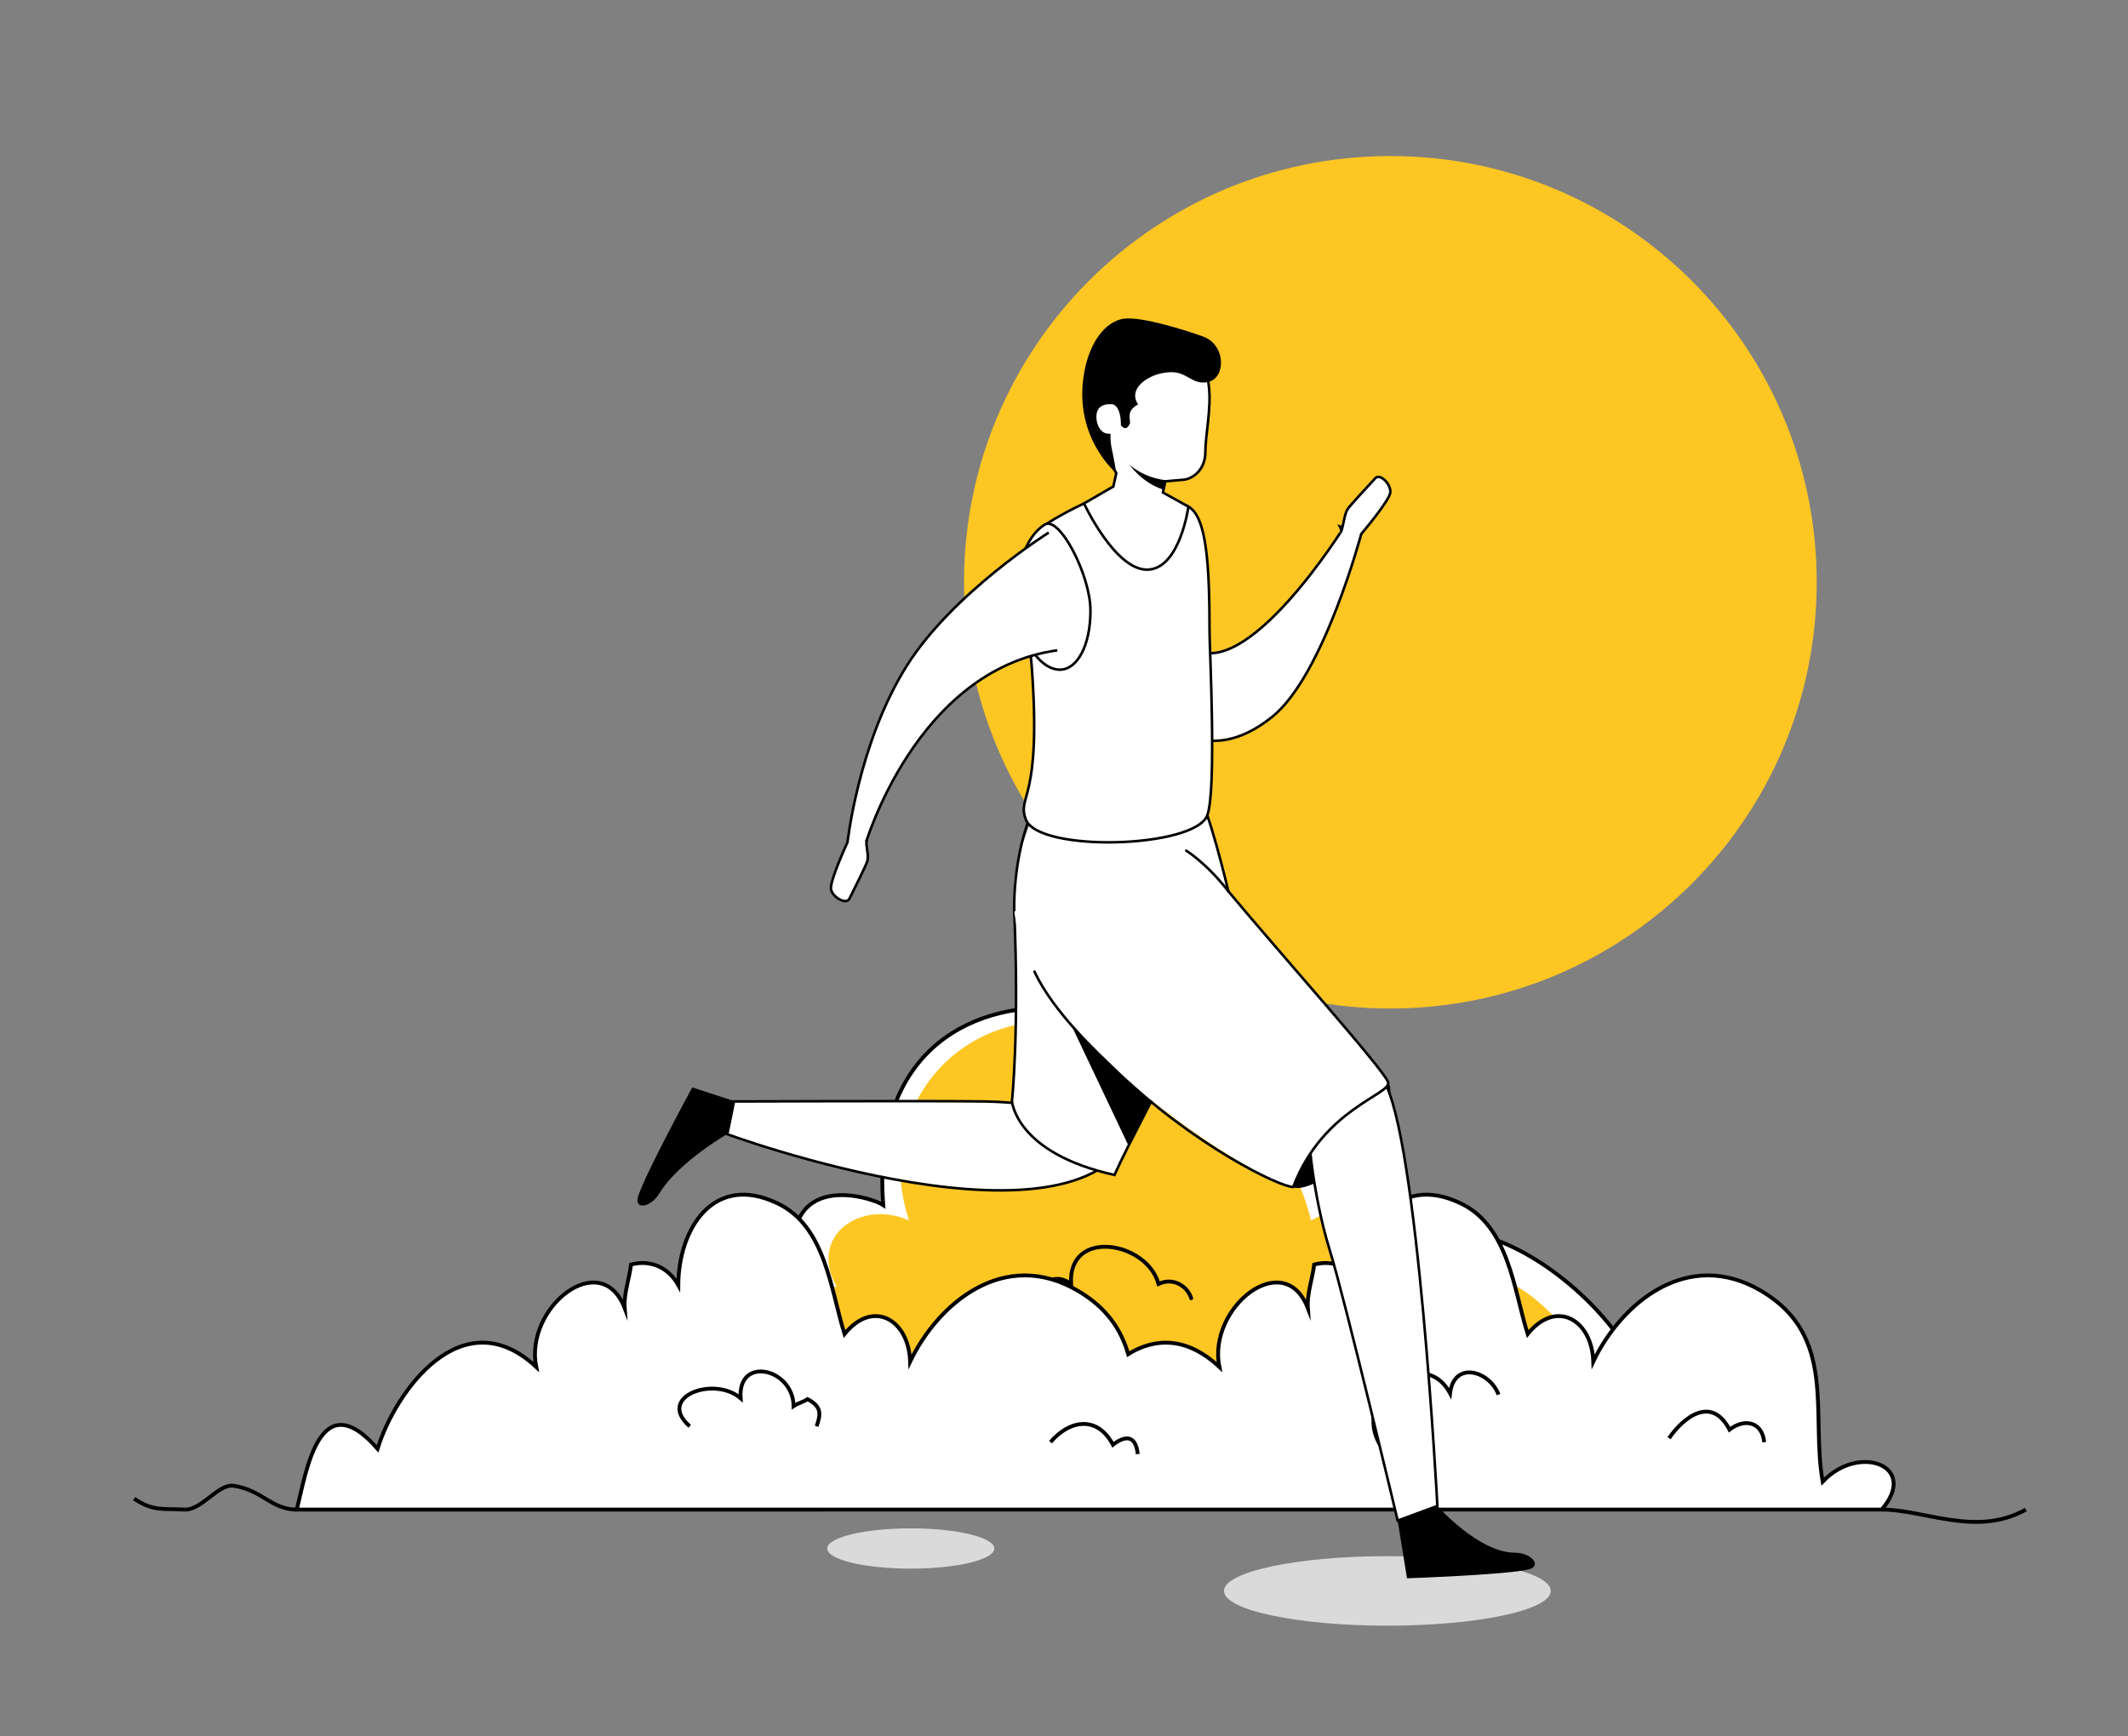 <?xml version="1.0" encoding="utf-8"?>
<!-- Generator: Adobe Illustrator 27.5.0, SVG Export Plug-In . SVG Version: 6.00 Build 0)  -->
<svg version="1.1" id="Capa_1" xmlns="http://www.w3.org/2000/svg" xmlns:xlink="http://www.w3.org/1999/xlink" x="0px" y="0px"
	 viewBox="0 0 2349 1917" style="enable-background:new 0 0 2349 1917;" xml:space="preserve">
<rect x="0" y="0" width="2349" height="1917" fill="#808080" stroke="none"/>
<style type="text/css">
	.st0{fill:#FFFFFF;stroke:#000000;stroke-width:4.232;stroke-miterlimit:10;}
	.st1{fill:#FDC623;}
	.st2{fill:none;stroke:#000000;stroke-width:4.232;stroke-linecap:round;stroke-miterlimit:10;}
	.st3{fill:none;stroke:#000000;stroke-width:4.232;stroke-miterlimit:10;}
	.st4{fill:#DADADA;}
	.st5{fill:#FFFFFF;stroke:#000000;stroke-width:2.821;stroke-miterlimit:10;}
	.st6{fill:#FFFFFF;stroke:#000000;stroke-width:2.821;stroke-linecap:round;stroke-miterlimit:10;}
	.st7{fill:#FFFFFF;}
	.st8{fill:none;stroke:#000000;stroke-width:2.821;stroke-linecap:round;stroke-miterlimit:10;}
	.st9{fill:none;stroke:#000000;stroke-width:2.821;stroke-linecap:round;stroke-linejoin:round;stroke-miterlimit:10;}
</style>
<g>
	<g>
		<path class="st0" d="M1775.35,1565.47c122.8,0-89.23-256.79-218.56-197.71c2.47-65.63-50.9-93.15-97.99-49.45
			c-85.46-241.19-508.8-310.74-483.81,12.26c-12.64-8.55-114.53-41.41-97.61,72.48c-112.1,20.53-250.24,162.42-133.58,162.42
			C860.46,1565.47,1652.54,1565.47,1775.35,1565.47z"/>
		<path class="st1" d="M1781.85,1552.61c-48.49-95.06-121.43-185.17-230.03-137.17c-3.33-66.62-45.34-101.91-104.57-67.69
			c-28.07-116.16-132.59-192.93-248.72-216.18c-137.4-27.52-236.61,93.16-195.04,216.02c-53.6-24.19-111.94,17.84-79.82,73.37
			c-13.51-1.13-29.08,1.21-39.1-2.31c-31.07,15.35-69.34,17.8-97.04,45.01c-23.61,23.2-27.34,76.16-41.32,81.35"/>
		<path class="st2" d="M1314.93,1433.46c-4.36-14-20.54-23.3-36.07-15.82c-12.78-47.05-100.24-62.01-96.56,0.16
			c-19.56-14.89-37.41,1.26-39.3,21.8"/>
	</g>
	<path class="st1" d="M1064.13,642.9c0,259.93,210.71,470.63,470.62,470.63c259.92,0,470.63-210.71,470.63-470.63
		c0-259.91-210.71-470.62-470.63-470.62C1274.83,172.28,1064.13,382.99,1064.13,642.9z"/>
	<path class="st0" d="M416.79,1599.66c19.82-64.23,93.78-166.06,175.09-90.36c-13.12-66.1,71.72-132.7,97.72-64.86
		c-1.15-16.21,5.09-32.21,6.96-48.23c23.02-6.03,42.32,4.69,52.17,22.74c0.29-61.69,38.62-124.68,110.11-90.01
		c52.63,25.52,58.14,95.55,73.42,144.02c31.5-39.09,71.01-15.77,72.39,30.44c30.77-64.46,104.19-126.21,185.66-77.91
		c31.87,18.89,47.35,42.96,55.05,69.66c29.27-18,64.2-19.76,100.62,14.15c-13.14-66.1,71.72-132.7,97.72-64.86
		c-1.16-16.21,5.08-32.21,6.94-48.23c23.02-6.03,42.33,4.69,52.18,22.74c0.28-61.69,38.61-124.68,110.11-90.01
		c52.62,25.52,58.14,95.55,73.42,144.02c31.49-39.09,70.99-15.77,72.39,30.44c30.76-64.46,104.18-126.21,185.65-77.91
		c84.02,49.8,54.28,135.54,67.58,210.49c39.82-42.48,106.89-17.69,65.16,30.79H327.63C337.88,1626.2,352.19,1525.81,416.79,1599.66z
		"/>
	<path class="st3" d="M327.63,1666.77c-28.08,0-38.18-21.51-69.66-26.28c-17.04-2.58-35.4,27.4-54.7,26.28
		c-24.06-1.38-33.88,2.19-55.22-12.04"/>
	<path class="st3" d="M2077.12,1666.77c47.51,0,104.37,30.67,159.11,0"/>
	<path class="st3" d="M1654.16,1539.83c-9.77-26.22-49.01-37.95-53.51-1.43c-30.23-56.51-114.94,7.37-73.41,62.7"/>
	<path class="st3" d="M901.38,1574.84c4.77-13.53,5.72-21.73-9.96-29.98c-4.23,3.01-11.11,4.67-15.42,7.66
		c-0.48-41.67-61.87-56-58.45-8.65c-29.19-25.27-93.61-1.81-56.22,30.97"/>
	<path class="st3" d="M1255.89,1605.48c-2-19.46-12.3-21.95-27.35-10.29c-17.61-33.06-48.29-27.15-68.94-2.85"/>
	<path class="st3" d="M1947.4,1592.34c-2.02-21.98-21.19-27.01-38.28-13.8c-19.84-38.31-50.92-13.53-66.75,9.43"/>
</g>
<path class="st4" d="M1351.13,1756.59c0,21.2,80.75,38.38,180.37,38.38c99.61,0,180.36-17.18,180.36-38.38
	s-80.75-38.38-180.36-38.38C1431.89,1718.21,1351.13,1735.39,1351.13,1756.59z"/>
<path class="st4" d="M913.11,1709.75c0,12.28,41.29,22.24,92.24,22.24c50.94,0,92.23-9.95,92.23-22.24
	c0-12.28-41.29-22.24-92.23-22.24C954.4,1687.51,913.11,1697.47,913.11,1709.75z"/>
<g>
	<g>
		<path class="st5" d="M1314.1,714.39l-30.94,76.97c0,0,47.11,59.86,121.32,0c57.21-46.16,98.94-204.65,98.94-204.65l-18.74-6.47
			C1484.68,580.24,1374.5,758.12,1314.1,714.39z"/>
		<path class="st6" d="M1502.63,589.58c0,0,31.21-36.75,32.08-45.85c0.85-9.12-11.28-21.42-16.56-15.71
			c-5.29,5.72-28.21,30.35-30.64,34.22c-3.64,5.76-4.67,19.02-7.16,24.75"/>
	</g>
	<path d="M1487.47,1283.46c-12.93,12.24-50.07,33.65-59.98,27.1c-15.36-10.14,60.25-171.57,104.73-115.68
		C1541.23,1206.18,1526.16,1246.81,1487.47,1283.46z"/>
	<path class="st5" d="M1526.96,1192.48c38.05,59.03,59.7,470.32,59.7,470.32l-43.82,16.15c0,0-58.62-245.85-74.69-297.56
		c-20.9-67.2-24.61-139.82-24.61-139.82"/>
	<path d="M1553.12,1742.64c0,0,111.61-3.87,134.7-9.89c14.23-3.72,3.16-18.24-15.78-18.37c-40.02-0.23-85.39-51.57-85.39-51.57
		l-43.82,16.15L1553.12,1742.64z"/>
	<path class="st5" d="M1253.6,1242.33c-53.85,156.44-452.99,9.23-452.99,9.23l3.52-35.39c0,0,233.94-0.85,283.66,0
		c77.83,1.33,112.17,22.36,112.17,22.36"/>
	<path d="M764.16,1200.66c0,0-53.4,98.08-59.95,121.03c-4.03,14.16,14.1,12,23.84-4.26c20.54-34.34,76.53-66.4,76.53-66.4
		l7.08-34.86L764.16,1200.66z"/>
	<path class="st5" d="M1119.55,1005.14c5.72,134.19-2.5,210.65-2.5,210.65s3.92,57.41,113.17,81.51
		c33.54-74.94,113.04-197.96,107.55-291.09L1119.55,1005.14z"/>
	<polygon points="1270.53,1216.54 1245.73,1265.06 1179.67,1125.72 	"/>
	<path class="st7" d="M1313.94,859.87c14.97,16.02,33.47,88.87,42.01,124.26c52.02,62.7,172.07,197.11,176.28,210.75
		c4.22,13.64-71.58,28.67-104.73,115.68c-26.47,1.15-294.31-159.34-307.94-305.42c-4.87-52.13,15.03-84.9,27.43-124.59
		C1190.47,871.02,1281.73,845.18,1313.94,859.87z"/>
	<path class="st8" d="M1119.55,1005.14c0,0-2.5-71.02,27.43-124.59c43.49-9.53,134.74-35.37,166.96-20.68
		c14.97,16.02,33.47,88.87,42.01,124.26c52.02,62.7,172.07,197.11,176.28,210.75c4.22,13.64-71.58,28.67-104.73,115.68
		c-13.27,0.58-109.69-44.86-198.82-131.5c-16.8-16.33-65.28-60.61-86.83-106.27"/>
	<path class="st5" d="M1132.27,904.6c13.32,36.95,186.68,32.11,200.43-4.39c10.38-27.58,2.45-186.06,2.45-202.34
		c-0.01-72.96-2.99-127.24-23.29-138.48c-20.3-11.24-93.42-13.37-115.27-3.52c-10.1,4.55-42.38,21.22-49.63,29.09
		c-34.46,37.44-12.48,92.23-8.13,150.29C1150.14,886.5,1122.41,877.25,1132.27,904.6z"/>
	<path class="st5" d="M1286.38,531.45l-2.68,12.35l28.16,15.59c0,0-9.33,68.65-45.1,69.59c-35.78,0.94-70.18-73.11-70.18-73.11
		l32.38-18.7l3.26-14.77c0,0-16.08-27.19-21.95-52.83c-6.41-27.84-2.57-35.32,0-66.33c3.17-39.05,50.11-36.71,50.11-36.71
		l46.32,9.91c0,0,15.29,1.79,20.48,13.11c4.41,9.65,5.45,22.01,7.27,37.37c2.83,23.78-3.98,54.24-3.91,72.02
		c0.09,19.84-14.01,29.87-24.1,30.76C1296.36,530.59,1286.38,531.45,1286.38,531.45z"/>
	<path d="M1237.31,352.47c-23.01,6.35-34.78,33.01-39.15,52.2c-17.18,75.36,34.07,117.74,34.07,117.74s-2.19-14.19-4.9-26.52
		c-5.31-24.14,5.11-34.84,5.11-34.84s8.4,20.94,14.69,6.79c1.64-3.68-5.32-13.81,9.19-21.34c-13.1-19.27,16.42-36.9,39.09-35.49
		c16.14,1.01,21.87,14.81,38.8,10.58c18.91-4.73,19.26-40.9-6.35-50.08C1302.24,362.34,1254.07,347.84,1237.31,352.47z"/>
	<path class="st7" d="M1237.22,471.02c-0.66,10.69-6.71,8.3-14.31,7.82c-7.62-0.47-13.25-9.52-12.57-20.2
		c0.66-10.69,9.39-12.76,17-12.3C1234.95,446.8,1237.89,460.35,1237.22,471.02z"/>
	<path d="M1286.38,530.14c-25-2.96-39.71-17.16-39.71-17.16s13.71,19.9,37.03,27.48C1285.47,532.92,1286.38,530.14,1286.38,530.14z"
		/>
	<path class="st9" d="M1355.95,984.13c-23.99-31.05-46.52-44.89-46.52-44.89"/>
	<path class="st5" d="M1203.71,674.12c0,39.01-14.7,65.3-33.86,65.3c-19.16,0-39.73-24.79-45.14-63.42
		c-6.58-47.01,7.52-83.73,28.5-96.75C1169.48,569.14,1203.71,635.11,1203.71,674.12z"/>
	<g>
		<path class="st5" d="M1167.04,718.05C1010.93,739.82,955.09,932.8,955.09,932.8l-19.8-0.95c0,0,11.76-110.53,65.3-196.16
			c50.58-80.88,157.06-147.65,157.06-147.65"/>
		<path class="st6" d="M935.49,930.06c0,0-19.89,42.85-18.17,51.84c1.74,8.99,16.84,17.39,20.31,10.42
			c3.47-6.97,18.53-37.05,19.78-41.45c1.87-6.55-1.68-16.45-0.89-22.66"/>
	</g>
</g>
</svg>
